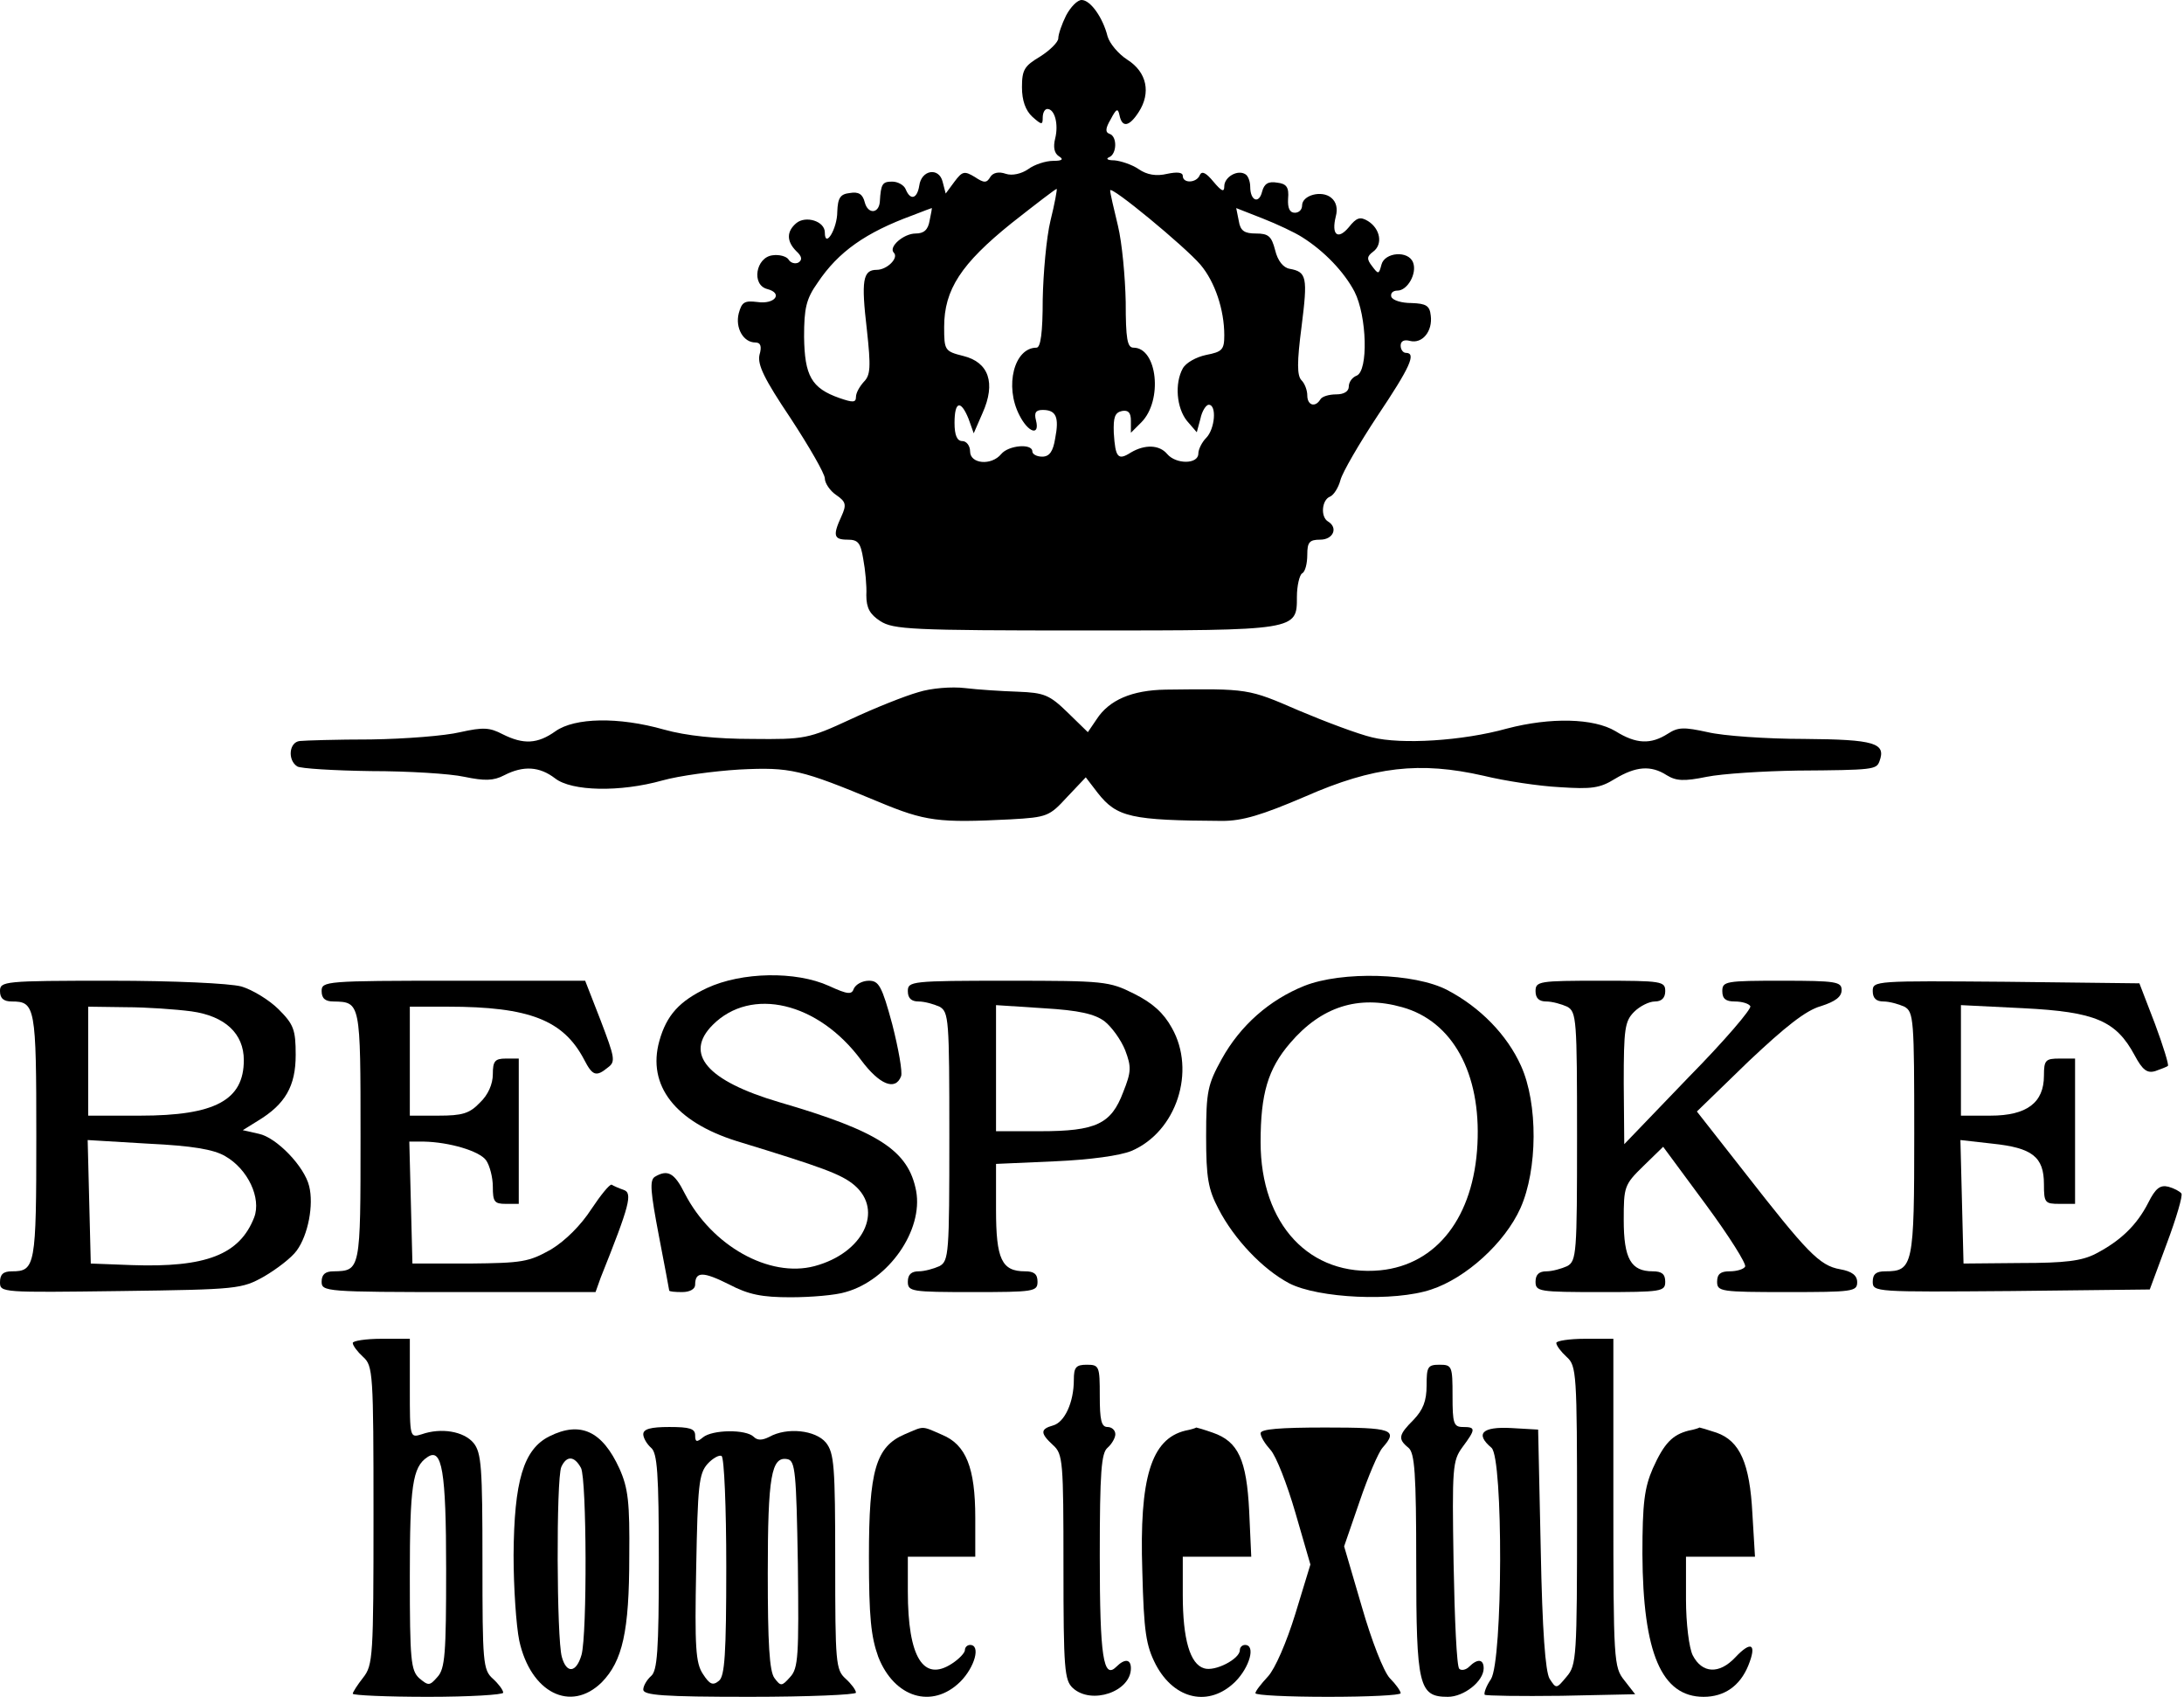 <?xml version="1.0" standalone="no"?>
<!DOCTYPE svg PUBLIC "-//W3C//DTD SVG 20010904//EN"
 "http://www.w3.org/TR/2001/REC-SVG-20010904/DTD/svg10.dtd">
<svg version="1.0" xmlns="http://www.w3.org/2000/svg"
 width="421pt" height="327pt" viewBox="0 0 421 327"
 preserveAspectRatio="xMidYMid meet">
<g transform="translate(0,327) scale(0.1,-0.1)"
fill="#000" stroke="none">
<path d="M2055 3240 c-8 -16 -15 -36 -15 -44 0 -7 -16 -23 -35 -35 -30 -18
-35 -25 -35 -59 0 -26 7 -45 20 -57 18 -16 20 -16 20 -2 0 10 4 17 9 17 14 0
22 -29 15 -57 -4 -16 -2 -28 7 -34 10 -6 7 -9 -11 -9 -14 0 -36 -7 -48 -16
-13 -9 -31 -13 -43 -9 -14 5 -25 2 -30 -6 -7 -12 -12 -12 -30 0 -20 12 -24 11
-39 -9 l-17 -23 -6 23 c-7 28 -41 23 -45 -8 -4 -25 -17 -29 -26 -7 -3 8 -15
15 -26 15 -19 0 -22 -4 -24 -39 -2 -23 -23 -24 -29 -1 -4 16 -12 21 -29 18
-18 -2 -23 -9 -24 -36 0 -33 -24 -72 -24 -40 0 22 -37 33 -55 18 -19 -16 -19
-35 0 -54 11 -10 12 -17 4 -22 -6 -3 -15 -1 -19 6 -4 6 -18 10 -31 8 -32 -4
-41 -57 -10 -65 31 -8 15 -30 -19 -25 -25 3 -30 0 -36 -22 -7 -28 9 -56 32
-56 10 0 13 -7 8 -24 -4 -19 9 -46 60 -122 36 -55 66 -107 66 -116 0 -9 10
-24 22 -32 19 -13 20 -19 10 -41 -17 -37 -15 -45 12 -45 20 0 25 -6 30 -37 4
-21 7 -53 6 -70 0 -25 7 -37 27 -50 25 -16 60 -18 393 -18 412 0 410 0 410 65
0 21 5 42 10 45 6 3 10 19 10 36 0 24 4 29 25 29 25 0 35 23 15 35 -15 9 -12
42 4 48 7 3 16 17 20 32 4 15 36 70 71 123 63 94 76 122 55 122 -5 0 -10 6
-10 14 0 9 7 12 18 9 24 -6 44 19 40 49 -2 19 -9 23 -37 24 -19 0 -36 5 -39
12 -2 7 3 12 12 12 19 0 38 33 30 54 -9 24 -55 20 -61 -4 -5 -19 -6 -19 -18
-3 -11 14 -10 19 2 28 19 14 14 44 -10 59 -15 9 -22 7 -37 -12 -21 -25 -34
-15 -25 21 4 15 1 28 -9 36 -18 15 -56 5 -56 -15 0 -8 -6 -14 -14 -14 -10 0
-14 9 -13 27 2 22 -3 29 -21 31 -17 3 -25 -2 -29 -17 -6 -25 -23 -18 -23 9 0
10 -4 21 -9 24 -15 10 -41 -5 -41 -23 0 -12 -5 -10 -21 9 -14 17 -22 21 -26
13 -6 -16 -33 -17 -33 -2 0 7 -11 8 -30 4 -21 -5 -39 -2 -55 9 -13 9 -35 16
-47 17 -13 0 -17 3 -10 6 15 6 16 40 1 45 -9 3 -8 11 2 28 11 21 14 22 17 8 5
-25 19 -22 37 6 24 37 16 77 -22 101 -17 11 -34 31 -38 45 -9 36 -33 70 -50
70 -8 0 -21 -13 -30 -30z m-30 -395 c-8 -33 -14 -102 -15 -152 0 -64 -4 -93
-12 -93 -43 0 -62 -74 -33 -130 17 -34 40 -41 32 -10 -4 15 0 20 13 20 26 0
32 -14 24 -55 -4 -25 -11 -35 -25 -35 -11 0 -19 5 -19 10 0 16 -46 12 -60 -5
-19 -23 -60 -19 -60 5 0 11 -7 20 -15 20 -10 0 -15 11 -15 35 0 42 12 45 27 8
l10 -28 17 39 c26 58 12 98 -37 110 -36 9 -37 11 -37 56 0 72 33 122 130 200
47 37 86 67 87 66 1 -1 -4 -29 -12 -61z m289 -85 c28 -33 46 -87 46 -136 0
-28 -4 -32 -35 -38 -19 -4 -39 -15 -45 -26 -16 -29 -12 -76 8 -101 l19 -22 7
26 c3 15 11 27 16 27 16 0 12 -47 -5 -64 -8 -8 -15 -22 -15 -30 0 -21 -43 -21
-60 -1 -15 18 -43 19 -70 3 -25 -16 -30 -10 -33 38 -1 30 2 39 16 42 12 2 17
-3 17 -19 l0 -23 20 20 c42 42 31 144 -15 144 -12 0 -15 17 -15 88 -1 48 -7
114 -15 147 -8 33 -15 63 -15 68 0 11 144 -108 174 -143z m-522 85 c-3 -18
-11 -25 -27 -25 -23 0 -53 -26 -42 -37 10 -10 -13 -33 -33 -33 -27 0 -30 -21
-19 -115 8 -73 7 -88 -6 -101 -8 -9 -15 -21 -15 -29 0 -11 -6 -11 -32 -2 -54
19 -67 43 -68 118 0 55 4 73 26 104 40 60 93 97 183 130 20 8 37 14 37 14 1 1
-1 -10 -4 -24z m718 -32 c43 -27 81 -67 101 -105 24 -47 27 -153 4 -162 -8 -3
-15 -12 -15 -21 0 -9 -9 -15 -24 -15 -14 0 -28 -4 -31 -10 -10 -16 -25 -11
-25 8 0 10 -5 23 -11 29 -9 9 -9 35 0 104 12 95 10 105 -23 111 -12 2 -23 15
-28 36 -7 27 -13 32 -37 32 -22 0 -30 5 -33 24 l-5 25 51 -20 c28 -11 62 -27
76 -36z"/>
<path d="M1770 1936 c-25 -7 -83 -30 -130 -52 -82 -38 -89 -39 -190 -38 -69 0
-127 6 -170 18 -88 25 -172 23 -209 -3 -35 -25 -62 -26 -102 -6 -25 13 -37 14
-82 4 -29 -7 -106 -13 -172 -14 -66 0 -128 -2 -137 -3 -21 -2 -24 -37 -5 -49
6 -4 71 -8 142 -9 72 0 153 -5 180 -11 39 -8 56 -8 77 3 37 19 68 17 98 -6 32
-25 125 -27 207 -4 32 9 99 18 148 21 99 5 119 0 268 -62 91 -38 116 -41 255
-34 71 4 75 6 109 43 l36 38 23 -30 c37 -47 64 -53 240 -54 39 0 76 11 160 47
132 58 221 68 344 40 41 -10 107 -20 147 -22 61 -4 77 -2 106 16 40 24 69 27
100 7 18 -11 33 -12 77 -3 30 6 109 11 175 12 147 1 152 2 158 18 13 35 -9 42
-145 43 -73 0 -157 6 -186 13 -46 10 -57 10 -77 -3 -33 -21 -61 -20 -101 5
-42 25 -125 27 -209 5 -86 -24 -204 -31 -260 -17 -26 6 -90 30 -142 52 -97 42
-96 42 -256 40 -65 -1 -109 -20 -133 -57 l-17 -25 -39 38 c-35 34 -45 38 -96
40 -31 1 -77 4 -102 7 -25 3 -65 0 -90 -8z"/>
<path d="M1363 1366 c-53 -25 -78 -52 -92 -102 -24 -86 31 -156 149 -193 167
-51 202 -64 227 -85 57 -49 17 -131 -77 -156 -87 -23 -198 39 -250 140 -20 40
-33 47 -58 32 -10 -7 -8 -29 8 -113 11 -57 20 -105 20 -106 0 -2 11 -3 25 -3
15 0 25 6 25 14 0 26 15 26 65 1 38 -20 64 -25 119 -25 39 0 87 4 106 10 83
23 150 119 136 195 -15 78 -72 115 -264 171 -139 41 -184 93 -128 149 74 74
203 44 286 -68 35 -47 66 -60 77 -31 3 8 -5 53 -17 100 -20 74 -26 84 -45 84
-13 0 -25 -7 -29 -15 -4 -12 -11 -12 -48 5 -64 29 -168 27 -235 -4z"/>
<path d="M2514 1370 c-67 -27 -123 -76 -159 -141 -27 -49 -30 -62 -30 -149 0
-80 4 -102 24 -140 30 -58 85 -116 136 -143 56 -29 203 -36 274 -12 67 22 142
90 172 157 33 74 34 201 1 274 -27 60 -79 113 -142 146 -63 33 -203 37 -276 8z
m189 -41 c97 -27 152 -127 145 -264 -7 -140 -78 -232 -187 -243 -136 -13 -231
88 -231 247 0 93 14 141 57 191 60 70 131 93 216 69z"/>
<path d="M0 1360 c0 -14 7 -20 23 -20 45 0 47 -10 47 -260 0 -250 -2 -260 -47
-260 -17 0 -23 -6 -23 -21 0 -20 3 -20 233 -17 226 3 233 4 276 28 24 14 53
36 63 50 22 30 33 88 24 124 -9 38 -63 94 -97 101 l-31 7 29 18 c53 32 73 67
73 127 0 49 -4 59 -33 88 -18 18 -51 38 -72 44 -23 6 -129 11 -252 11 -206 0
-213 -1 -213 -20z m369 -39 c65 -9 101 -43 101 -94 0 -77 -55 -107 -200 -107
l-100 0 0 105 0 105 73 -1 c39 0 96 -4 126 -8z m65 -279 c44 -25 70 -81 56
-118 -28 -72 -93 -97 -236 -92 l-79 3 -3 119 -3 119 117 -7 c84 -4 126 -11
148 -24z"/>
<path d="M620 1360 c0 -14 7 -20 23 -20 52 -1 52 -1 52 -260 0 -259 0 -259
-52 -260 -16 0 -23 -6 -23 -20 0 -19 7 -20 264 -20 l264 0 10 28 c56 140 62
163 44 169 -9 3 -20 8 -23 10 -4 1 -21 -20 -39 -47 -20 -31 -50 -61 -78 -78
-43 -24 -55 -26 -157 -27 l-110 0 -3 118 -3 117 28 0 c49 -1 107 -18 120 -36
7 -10 13 -33 13 -51 0 -29 3 -33 25 -33 l25 0 0 140 0 140 -25 0 c-21 0 -25
-5 -25 -30 0 -19 -9 -40 -25 -55 -20 -21 -34 -25 -80 -25 l-55 0 0 105 0 105
73 0 c158 0 223 -26 263 -102 16 -31 23 -34 46 -15 15 11 13 19 -14 90 l-30
77 -254 0 c-247 0 -254 -1 -254 -20z"/>
<path d="M1750 1360 c0 -14 7 -20 21 -20 11 0 29 -5 40 -10 18 -10 19 -24 19
-250 0 -226 -1 -240 -19 -250 -11 -5 -29 -10 -40 -10 -14 0 -21 -6 -21 -20 0
-19 7 -20 125 -20 118 0 125 1 125 20 0 15 -7 20 -24 20 -45 0 -56 23 -56 119
l0 88 113 5 c69 3 126 11 148 20 87 37 125 154 78 237 -16 29 -37 48 -73 66
-48 24 -57 25 -243 25 -186 0 -193 -1 -193 -20z m379 -58 c14 -11 32 -36 40
-56 12 -32 12 -41 -4 -81 -23 -61 -52 -75 -160 -75 l-85 0 0 121 0 122 92 -6
c68 -4 98 -11 117 -25z"/>
<path d="M2960 1360 c0 -14 7 -20 21 -20 11 0 29 -5 40 -10 18 -10 19 -24 19
-250 0 -226 -1 -240 -19 -250 -11 -5 -29 -10 -40 -10 -14 0 -21 -6 -21 -20 0
-19 7 -20 125 -20 118 0 125 1 125 20 0 15 -7 20 -24 20 -42 0 -56 24 -56 99
0 64 1 68 38 104 l38 37 82 -111 c45 -61 79 -115 76 -120 -3 -5 -16 -9 -30 -9
-17 0 -24 -5 -24 -20 0 -19 7 -20 135 -20 126 0 135 1 135 19 0 13 -10 21 -33
25 -40 7 -64 33 -185 188 l-91 116 99 96 c71 67 111 99 140 107 28 9 40 18 40
31 0 16 -10 18 -115 18 -108 0 -115 -1 -115 -20 0 -15 7 -20 24 -20 14 0 27
-4 30 -9 3 -5 -50 -67 -119 -137 l-124 -129 -1 118 c0 104 2 119 20 137 11 11
29 20 40 20 13 0 20 7 20 20 0 19 -7 20 -125 20 -118 0 -125 -1 -125 -20z"/>
<path d="M3610 1360 c0 -14 7 -20 21 -20 11 0 29 -5 40 -10 18 -10 19 -24 19
-245 0 -254 -2 -265 -56 -265 -17 0 -24 -5 -24 -20 0 -20 5 -20 267 -18 l267
3 33 89 c18 48 31 92 28 96 -3 4 -14 10 -25 13 -16 4 -25 -3 -39 -31 -22 -43
-53 -73 -101 -98 -27 -14 -59 -18 -145 -18 l-110 -1 -3 119 -3 119 62 -7 c76
-8 99 -25 99 -78 0 -36 2 -38 30 -38 l30 0 0 140 0 140 -30 0 c-27 0 -30 -3
-30 -33 0 -52 -33 -77 -103 -77 l-57 0 0 107 0 106 121 -6 c138 -7 178 -24
214 -91 15 -28 24 -35 40 -30 11 4 22 8 24 10 2 2 -9 38 -25 81 l-30 78 -257
3 c-252 2 -257 2 -257 -18z"/>
<path d="M680 682 c0 -5 9 -17 20 -27 19 -17 20 -31 20 -305 0 -272 -1 -289
-20 -313 -11 -14 -20 -28 -20 -31 0 -3 65 -6 145 -6 80 0 145 4 145 8 0 5 -9
17 -20 27 -19 17 -20 31 -20 225 0 183 -2 210 -17 229 -19 23 -63 30 -100 17
-23 -7 -23 -7 -23 88 l0 96 -55 0 c-30 0 -55 -4 -55 -8z m180 -436 c0 -163 -2
-192 -17 -208 -15 -17 -17 -17 -35 -2 -16 15 -18 35 -18 196 0 174 5 211 34
230 28 19 36 -26 36 -216z"/>
<path d="M3000 682 c0 -5 9 -17 20 -27 19 -17 20 -31 20 -305 0 -273 -1 -289
-20 -311 -20 -24 -20 -24 -33 -4 -8 14 -14 91 -17 250 l-5 230 -52 3 c-56 3
-70 -11 -38 -38 23 -19 22 -410 -1 -446 -9 -13 -14 -27 -12 -30 3 -2 69 -3
148 -2 l142 3 -21 27 c-20 25 -21 37 -21 342 l0 316 -55 0 c-30 0 -55 -4 -55
-8z"/>
<path d="M2070 611 c0 -44 -18 -82 -40 -88 -25 -7 -25 -15 0 -38 19 -17 20
-31 20 -235 0 -197 2 -218 18 -233 36 -33 112 -7 112 38 0 18 -12 19 -28 3
-25 -25 -32 18 -32 213 0 163 3 199 15 209 8 7 15 19 15 26 0 8 -7 14 -15 14
-12 0 -15 13 -15 60 0 57 -1 60 -25 60 -21 0 -25 -5 -25 -29z"/>
<path d="M2750 600 c0 -30 -7 -47 -25 -66 -29 -29 -31 -37 -10 -54 12 -10 15
-48 15 -224 0 -236 5 -256 61 -256 31 0 69 30 69 55 0 18 -12 19 -28 3 -6 -6
-15 -8 -19 -4 -5 4 -9 96 -11 204 -3 184 -2 197 17 223 26 35 26 39 1 39 -18
0 -20 7 -20 60 0 57 -1 60 -25 60 -23 0 -25 -4 -25 -40z"/>
<path d="M1059 502 c-50 -25 -68 -86 -69 -229 0 -62 5 -136 11 -165 22 -100
99 -139 159 -80 40 41 53 98 53 242 1 105 -2 132 -19 170 -33 72 -75 92 -135
62z m61 -61 c11 -22 12 -320 1 -360 -10 -35 -29 -37 -38 -4 -10 35 -11 342 -1
366 10 22 25 22 38 -2z"/>
<path d="M1240 506 c0 -7 7 -19 15 -26 12 -10 15 -48 15 -220 0 -172 -3 -210
-15 -220 -8 -7 -15 -19 -15 -26 0 -11 38 -14 205 -14 113 0 205 4 205 8 0 5
-9 17 -20 27 -19 17 -20 31 -20 225 0 185 -2 210 -18 230 -20 24 -75 30 -109
11 -14 -7 -23 -7 -30 0 -15 15 -80 14 -98 -1 -12 -10 -15 -9 -15 4 0 13 -11
16 -50 16 -36 0 -50 -4 -50 -14z m160 -255 c0 -169 -3 -211 -14 -220 -12 -10
-18 -7 -31 13 -14 21 -16 51 -13 204 3 159 5 182 22 201 10 11 23 18 27 15 5
-3 9 -99 9 -213z m138 5 c2 -177 1 -201 -15 -218 -16 -18 -18 -18 -30 -2 -10
13 -13 68 -13 202 0 188 7 226 38 220 15 -3 17 -25 20 -202z"/>
<path d="M1744 506 c-56 -24 -69 -70 -69 -236 0 -117 4 -154 18 -193 31 -79
104 -101 158 -48 28 28 40 71 19 71 -5 0 -10 -4 -10 -10 0 -5 -11 -17 -25 -26
-55 -36 -85 12 -85 139 l0 67 65 0 65 0 0 75 c0 97 -18 141 -64 160 -41 18
-34 17 -72 1z"/>
<path d="M2285 513 c-66 -16 -89 -91 -83 -271 3 -117 7 -143 26 -180 36 -68
103 -82 153 -33 28 28 40 71 19 71 -5 0 -10 -4 -10 -10 0 -17 -48 -42 -69 -35
-27 8 -41 56 -41 141 l0 74 66 0 66 0 -4 88 c-5 99 -21 134 -70 151 -17 6 -31
10 -32 10 -1 -1 -10 -4 -21 -6z"/>
<path d="M2430 508 c0 -7 9 -21 19 -32 11 -12 32 -66 48 -121 l29 -100 -29
-95 c-17 -55 -39 -106 -53 -121 -13 -14 -24 -28 -24 -32 0 -4 63 -7 140 -7 77
0 140 3 140 7 0 4 -9 17 -21 29 -12 13 -35 72 -54 138 l-34 116 30 87 c16 47
36 94 44 103 31 35 19 39 -110 39 -88 0 -125 -3 -125 -11z"/>
<path d="M3255 513 c-31 -8 -47 -24 -69 -73 -16 -37 -20 -66 -20 -165 1 -191
37 -275 118 -275 40 0 70 21 86 60 17 42 6 49 -25 16 -31 -33 -64 -31 -82 4
-7 14 -13 61 -13 108 l0 82 66 0 67 0 -5 83 c-5 97 -24 140 -69 156 -18 6 -32
10 -33 10 -1 -1 -10 -4 -21 -6z"/>
</g>
</svg>
